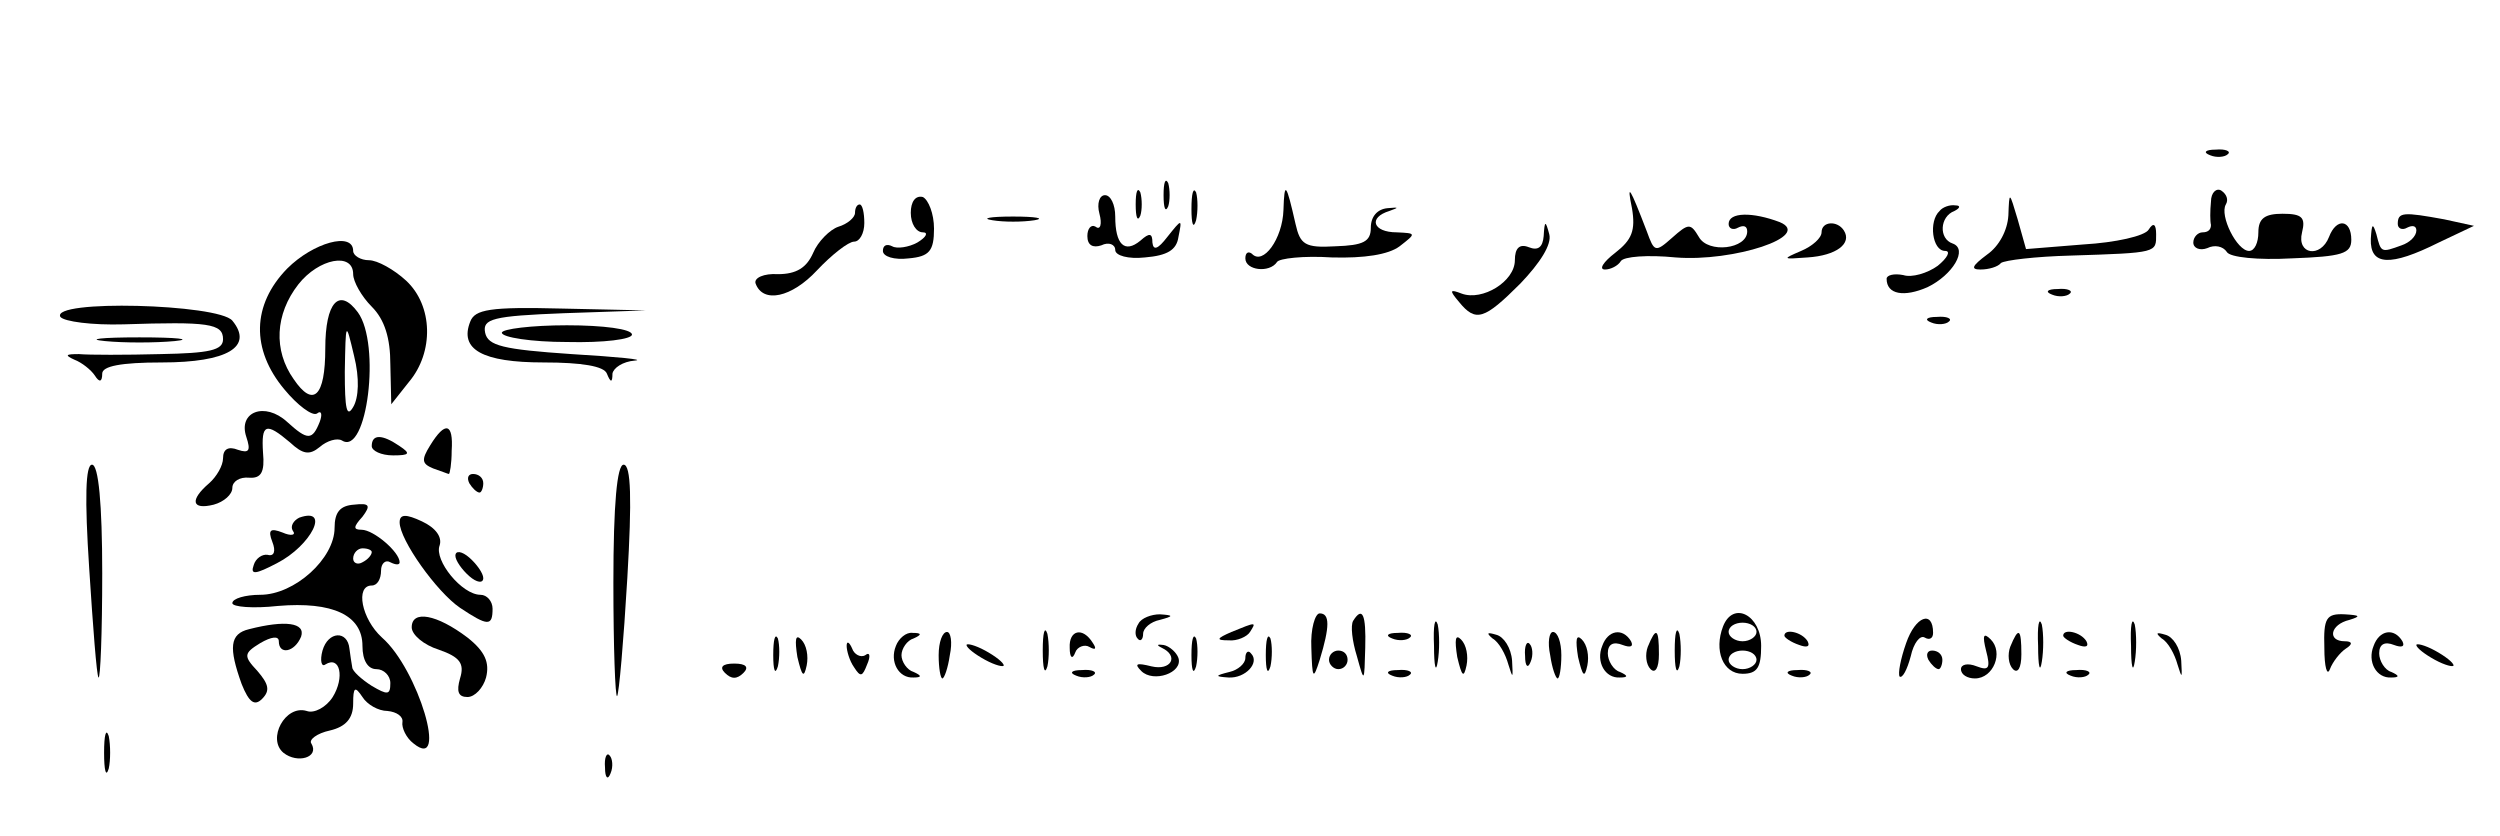 <?xml version="1.0" standalone="no"?>
<!DOCTYPE svg PUBLIC "-//W3C//DTD SVG 20010904//EN"
 "http://www.w3.org/TR/2001/REC-SVG-20010904/DTD/svg10.dtd">
<svg version="1.0" xmlns="http://www.w3.org/2000/svg"
 width="269pt" height="90pt" viewBox="0 0 269 90"
 preserveAspectRatio="xMidYMid meet">

<g transform="translate(0,90) scale(0.1,-0.1)"
fill="#000000" stroke="none">
<path d="M2378 733 c7 -3 16 -2 19 1 4 3 -2 6 -13 5 -11 0 -14 -3 -6 -6z"/>
<path d="M1252 690 c0 -14 2 -19 5 -12 2 6 2 18 0 25 -3 6 -5 1 -5 -13z"/>
<path d="M1222 680 c0 -14 2 -19 5 -12 2 6 2 18 0 25 -3 6 -5 1 -5 -13z"/>
<path d="M1282 675 c0 -16 2 -22 5 -12 2 9 2 23 0 30 -3 6 -5 -1 -5 -18z"/>
<path d="M1381 674 c-1 -31 -22 -60 -34 -47 -4 3 -7 1 -7 -5 0 -13 26 -16 34
-4 2 4 29 7 59 5 35 -1 61 3 73 12 18 14 18 14 -3 15 -26 0 -31 16 -8 23 11 4
10 4 -2 3 -11 -1 -18 -9 -18 -21 0 -15 -8 -19 -38 -20 -33 -2 -38 2 -43 24
-10 44 -12 47 -13 15z"/>
<path d="M1756 676 c4 -24 0 -34 -18 -48 -13 -10 -18 -18 -11 -18 6 0 14 4 17
9 3 5 29 7 59 4 62 -5 148 23 112 38 -29 11 -55 11 -55 -2 0 -5 5 -7 10 -4 6
3 10 2 10 -4 0 -19 -42 -24 -52 -6 -9 15 -11 15 -29 -1 -18 -16 -19 -15 -27 7
-18 47 -22 54 -16 25z"/>
<path d="M2379 683 c-1 -10 -1 -21 0 -25 0 -5 -3 -8 -9 -8 -5 0 -10 -5 -10
-11 0 -6 7 -9 15 -6 8 4 17 2 21 -4 3 -6 34 -9 70 -7 54 2 64 5 64 20 0 22
-16 24 -24 3 -9 -23 -35 -19 -29 5 4 16 0 20 -21 20 -19 0 -26 -5 -26 -20 0
-11 -4 -20 -10 -20 -13 0 -32 38 -25 50 3 5 1 11 -5 15 -5 3 -11 -2 -11 -12z"/>
<path d="M980 671 c0 -12 6 -21 13 -21 6 0 4 -5 -6 -11 -9 -5 -22 -7 -27 -4
-6 3 -10 1 -10 -5 0 -6 12 -10 28 -8 22 2 27 8 27 32 0 16 -6 31 -12 34 -8 2
-13 -5 -13 -17z"/>
<path d="M1183 670 c3 -11 1 -18 -4 -14 -5 3 -9 -2 -9 -10 0 -10 6 -13 15 -10
8 4 15 1 15 -5 0 -6 14 -10 32 -8 24 2 34 8 36 22 4 20 4 20 -12 0 -10 -13
-15 -15 -16 -6 0 10 -3 11 -13 2 -17 -14 -27 -4 -27 26 0 13 -5 23 -11 23 -6
0 -9 -9 -6 -20z"/>
<path d="M2161 668 c-1 -16 -10 -33 -23 -42 -16 -12 -18 -16 -7 -16 9 0 19 3
22 7 4 3 37 7 75 8 94 3 92 3 92 23 0 11 -3 13 -8 5 -4 -7 -36 -14 -70 -16
l-62 -5 -9 32 c-9 30 -9 31 -10 4z"/>
<path d="M920 671 c0 -5 -8 -12 -18 -15 -9 -3 -22 -16 -27 -28 -7 -16 -18 -23
-38 -23 -15 1 -26 -4 -24 -10 8 -22 39 -15 66 14 16 17 34 31 40 31 6 0 11 9
11 20 0 11 -2 20 -5 20 -3 0 -5 -4 -5 -9z"/>
<path d="M2087 673 c-12 -11 -8 -43 6 -43 6 0 3 -7 -8 -16 -11 -8 -28 -13 -37
-10 -10 2 -18 0 -18 -4 0 -17 19 -20 44 -9 27 13 44 41 27 47 -15 5 -14 29 2
35 6 3 7 6 1 6 -6 1 -14 -2 -17 -6z"/>
<path d="M1068 663 c12 -2 32 -2 45 0 12 2 2 4 -23 4 -25 0 -35 -2 -22 -4z"/>
<path d="M2580 659 c0 -5 5 -7 10 -4 6 3 10 2 10 -3 0 -6 -7 -13 -16 -16 -22
-8 -22 -8 -27 12 -4 13 -5 11 -6 -5 -1 -29 21 -30 73 -4 l38 18 -32 7 c-44 8
-50 8 -50 -5z"/>
<path d="M1661 646 c-1 -12 -6 -16 -16 -12 -10 4 -15 -1 -15 -14 0 -23 -35
-44 -57 -36 -13 5 -14 4 -3 -9 18 -22 27 -19 66 20 21 22 34 42 31 53 -4 15
-5 15 -6 -2z"/>
<path d="M1960 650 c0 -6 -10 -15 -22 -20 -21 -9 -20 -9 7 -7 31 2 48 15 39
29 -7 11 -24 10 -24 -2z"/>
<path d="M309 611 c-38 -39 -39 -87 -3 -130 14 -17 30 -29 35 -26 5 4 6 -1 3
-9 -8 -20 -13 -20 -35 0 -24 22 -53 11 -44 -16 5 -15 3 -18 -9 -14 -10 4 -16
1 -16 -9 0 -8 -7 -20 -15 -27 -21 -18 -19 -29 5 -23 11 3 20 11 20 18 0 7 8
12 18 11 13 -1 17 6 15 27 -2 31 3 33 29 11 14 -13 21 -14 32 -5 8 7 19 10 24
7 27 -17 42 104 17 138 -20 27 -35 11 -35 -39 0 -52 -13 -64 -34 -33 -22 31
-20 70 5 102 22 28 59 35 59 11 0 -8 9 -24 20 -35 14 -14 20 -34 20 -62 l1
-43 19 24 c27 32 26 82 -3 109 -13 12 -31 22 -40 22 -9 0 -17 5 -17 10 0 21
-43 9 -71 -19z m71 -149 c-7 -12 -9 -2 -9 38 1 55 1 55 10 17 6 -24 5 -45 -1
-55z"/>
<path d="M2208 583 c7 -3 16 -2 19 1 4 3 -2 6 -13 5 -11 0 -14 -3 -6 -6z"/>
<path d="M65 559 c4 -5 34 -9 68 -8 91 3 107 1 107 -16 0 -12 -15 -15 -67 -16
-38 -1 -77 -1 -88 0 -14 0 -16 -1 -5 -6 8 -3 18 -11 22 -17 5 -8 8 -7 8 2 0 8
20 12 64 12 71 0 99 17 76 45 -15 18 -196 23 -185 4z"/>
<path d="M506 554 c-12 -30 13 -44 79 -44 41 0 65 -4 68 -12 4 -10 6 -10 6 0
1 6 11 13 24 14 12 1 -18 4 -68 7 -74 5 -90 9 -93 23 -3 15 8 18 85 21 l88 3
-91 2 c-77 2 -93 -1 -98 -14z"/>
<path d="M2078 553 c7 -3 16 -2 19 1 4 3 -2 6 -13 5 -11 0 -14 -3 -6 -6z"/>
<path d="M540 542 c0 -5 32 -10 70 -10 40 -1 70 3 70 8 0 6 -31 10 -70 10 -38
0 -70 -4 -70 -8z"/>
<path d="M113 533 c20 -2 54 -2 75 0 20 2 3 4 -38 4 -41 0 -58 -2 -37 -4z"/>
<path d="M463 421 c-10 -16 -9 -20 3 -25 9 -3 16 -6 17 -6 1 0 3 11 3 25 2 30
-7 32 -23 6z"/>
<path d="M400 420 c0 -5 10 -10 23 -10 18 0 19 2 7 10 -19 13 -30 13 -30 0z"/>
<path d="M96 288 c4 -62 8 -115 10 -117 2 -2 4 48 4 112 0 75 -4 117 -11 117
-7 0 -8 -36 -3 -112z"/>
<path d="M660 273 c0 -69 2 -124 4 -122 2 2 7 59 11 127 5 85 4 122 -4 122 -7
0 -11 -42 -11 -127z"/>
<path d="M505 380 c3 -5 8 -10 11 -10 2 0 4 5 4 10 0 6 -5 10 -11 10 -5 0 -7
-4 -4 -10z"/>
<path d="M360 332 c0 -33 -43 -72 -80 -72 -16 0 -30 -4 -30 -9 0 -4 22 -6 49
-3 59 5 91 -10 91 -43 0 -16 6 -25 15 -25 8 0 15 -7 15 -15 0 -13 -3 -13 -20
-3 -11 7 -21 16 -21 20 -1 5 -2 13 -3 20 -2 20 -23 19 -29 -2 -3 -11 -1 -18 3
-15 16 10 21 -14 8 -35 -7 -11 -20 -18 -28 -15 -23 7 -43 -30 -25 -45 15 -12
39 -5 30 10 -3 4 6 11 20 14 17 4 25 13 25 29 0 18 2 19 10 7 5 -8 17 -15 27
-15 10 -1 17 -6 16 -12 -1 -6 4 -17 12 -23 38 -31 5 80 -34 114 -22 20 -29 56
-11 56 6 0 10 7 10 16 0 8 5 12 10 9 6 -3 10 -3 10 0 0 11 -28 35 -41 35 -9 0
-9 3 1 14 9 12 8 15 -9 13 -15 -1 -21 -8 -21 -25z m40 -26 c0 -3 -4 -8 -10
-11 -5 -3 -10 -1 -10 4 0 6 5 11 10 11 6 0 10 -2 10 -4z"/>
<path d="M322 343 c-6 -3 -10 -9 -7 -14 4 -5 -2 -6 -11 -2 -13 5 -16 3 -11
-10 4 -10 2 -16 -5 -14 -6 1 -13 -4 -15 -11 -4 -11 2 -10 25 2 37 19 58 61 24
49z"/>
<path d="M430 338 c0 -19 40 -75 65 -92 30 -20 35 -20 35 -1 0 8 -6 15 -13 15
-20 0 -50 37 -44 53 3 9 -4 19 -19 26 -17 8 -24 8 -24 -1z"/>
<path d="M490 302 c0 -5 7 -15 15 -22 8 -7 15 -8 15 -2 0 5 -7 15 -15 22 -8 7
-15 8 -15 2z"/>
<path d="M443 225 c0 -8 13 -19 29 -24 23 -8 28 -15 23 -31 -4 -14 -2 -20 8
-20 8 0 17 10 20 21 4 16 -1 28 -20 43 -33 25 -60 30 -60 11z"/>
<path d="M1225 229 c-4 -6 -4 -13 -1 -16 3 -4 6 -1 6 5 0 6 8 13 18 15 15 4
15 5 0 6 -9 0 -20 -4 -23 -10z"/>
<path d="M1411 203 c1 -34 2 -35 9 -13 11 36 11 50 0 50 -5 0 -10 -17 -9 -37z"/>
<path d="M1456 232 c-3 -5 -1 -22 4 -38 8 -29 8 -29 9 9 1 36 -3 45 -13 29z"/>
<path d="M1543 205 c0 -22 2 -30 4 -17 2 12 2 30 0 40 -3 9 -5 -1 -4 -23z"/>
<path d="M1854 226 c-10 -26 0 -51 21 -51 16 0 20 7 20 30 0 33 -30 49 -41 21z
m36 -6 c0 -5 -7 -10 -15 -10 -8 0 -15 5 -15 10 0 6 7 10 15 10 8 0 15 -4 15
-10z m0 -30 c0 -5 -7 -10 -15 -10 -8 0 -15 5 -15 10 0 6 7 10 15 10 8 0 15 -4
15 -10z"/>
<path d="M2051 208 c-6 -17 -9 -33 -7 -36 3 -2 8 7 12 22 3 14 10 23 15 20 5
-3 9 -1 9 5 0 25 -19 18 -29 -11z"/>
<path d="M2193 205 c0 -22 2 -30 4 -17 2 12 2 30 0 40 -3 9 -5 -1 -4 -23z"/>
<path d="M2293 205 c0 -22 2 -30 4 -17 2 12 2 30 0 40 -3 9 -5 -1 -4 -23z"/>
<path d="M2501 203 c0 -21 3 -31 6 -23 3 8 11 18 17 22 8 5 7 8 -1 8 -19 0
-16 18 5 23 13 4 11 5 -5 6 -20 1 -23 -4 -22 -36z"/>
<path d="M268 223 c-21 -5 -22 -20 -8 -59 8 -20 14 -24 22 -16 9 9 7 16 -5 30
-15 16 -15 19 3 30 12 7 20 8 20 2 0 -15 17 -12 24 5 5 15 -17 18 -56 8z"/>
<path d="M1122 200 c0 -19 2 -27 5 -17 2 9 2 25 0 35 -3 9 -5 1 -5 -18z"/>
<path d="M1325 220 c-16 -7 -17 -9 -3 -9 9 -1 20 4 23 9 7 11 7 11 -20 0z"/>
<path d="M1802 200 c0 -19 2 -27 5 -17 2 9 2 25 0 35 -3 9 -5 1 -5 -18z"/>
<path d="M832 195 c0 -16 2 -22 5 -12 2 9 2 23 0 30 -3 6 -5 -1 -5 -18z"/>
<path d="M858 193 c5 -21 7 -23 10 -9 2 10 0 22 -6 28 -6 6 -7 0 -4 -19z"/>
<path d="M964 205 c-7 -17 3 -35 19 -34 9 0 9 2 0 6 -7 2 -13 11 -13 18 0 7 6
16 13 18 9 4 9 6 -1 6 -7 1 -15 -6 -18 -14z"/>
<path d="M1010 195 c0 -14 2 -25 4 -25 2 0 6 11 8 25 3 14 1 25 -3 25 -5 0 -9
-11 -9 -25z"/>
<path d="M1151 203 c0 -11 3 -13 6 -5 2 6 10 9 15 6 7 -4 8 -2 4 4 -11 18 -26
14 -25 -5z"/>
<path d="M1282 195 c0 -16 2 -22 5 -12 2 9 2 23 0 30 -3 6 -5 -1 -5 -18z"/>
<path d="M1362 195 c0 -16 2 -22 5 -12 2 9 2 23 0 30 -3 6 -5 -1 -5 -18z"/>
<path d="M1498 213 c7 -3 16 -2 19 1 4 3 -2 6 -13 5 -11 0 -14 -3 -6 -6z"/>
<path d="M1568 193 c5 -21 7 -23 10 -9 2 10 0 22 -6 28 -6 6 -7 0 -4 -19z"/>
<path d="M1606 213 c7 -4 14 -17 17 -28 5 -16 5 -15 4 4 -1 14 -9 26 -17 28
-10 3 -11 2 -4 -4z"/>
<path d="M1668 195 c2 -14 6 -25 8 -25 2 0 4 11 4 25 0 14 -4 25 -9 25 -4 0
-6 -11 -3 -25z"/>
<path d="M1698 193 c5 -21 7 -23 10 -9 2 10 0 22 -6 28 -6 6 -7 0 -4 -19z"/>
<path d="M1724 205 c-7 -17 3 -35 19 -34 9 0 9 2 0 6 -7 2 -13 12 -13 20 0 10
6 13 16 9 8 -3 12 -2 9 4 -9 15 -25 12 -31 -5z"/>
<path d="M1773 204 c-3 -8 -2 -19 3 -24 5 -5 9 1 9 16 0 28 -3 30 -12 8z"/>
<path d="M1920 216 c0 -2 7 -7 16 -10 8 -3 12 -2 9 4 -6 10 -25 14 -25 6z"/>
<path d="M2137 200 c5 -19 3 -22 -10 -17 -10 4 -17 2 -17 -3 0 -6 7 -10 15
-10 20 0 31 28 17 42 -8 8 -9 4 -5 -12z"/>
<path d="M2163 204 c-3 -8 -2 -19 3 -24 5 -5 9 1 9 16 0 28 -3 30 -12 8z"/>
<path d="M2220 216 c0 -2 7 -7 16 -10 8 -3 12 -2 9 4 -6 10 -25 14 -25 6z"/>
<path d="M2326 213 c7 -4 14 -17 17 -28 5 -16 5 -15 4 4 -1 14 -9 26 -17 28
-10 3 -11 2 -4 -4z"/>
<path d="M2554 205 c-7 -17 3 -35 19 -34 9 0 9 2 0 6 -7 2 -13 12 -13 20 0 10
6 13 16 9 8 -3 12 -2 9 4 -9 15 -25 12 -31 -5z"/>
<path d="M911 205 c0 -5 3 -16 8 -23 7 -11 9 -10 14 3 4 9 3 14 -2 10 -5 -3
-12 1 -14 7 -3 7 -6 9 -6 3z"/>
<path d="M1040 206 c0 -3 9 -10 20 -16 11 -6 20 -8 20 -6 0 3 -9 10 -20 16
-11 6 -20 8 -20 6z"/>
<path d="M1250 203 c19 -9 10 -25 -11 -20 -16 4 -19 3 -11 -5 13 -13 45 -2 40
14 -2 6 -10 13 -16 14 -7 1 -8 0 -2 -3z"/>
<path d="M1641 194 c0 -11 3 -14 6 -6 3 7 2 16 -1 19 -3 4 -6 -2 -5 -13z"/>
<path d="M2600 206 c0 -3 9 -10 20 -16 11 -6 20 -8 20 -6 0 3 -9 10 -20 16
-11 6 -20 8 -20 6z"/>
<path d="M1340 192 c0 -6 -8 -13 -17 -15 -16 -4 -16 -5 -1 -6 18 -1 34 16 24
26 -3 4 -6 1 -6 -5z"/>
<path d="M1430 190 c0 -5 5 -10 10 -10 6 0 10 5 10 10 0 6 -4 10 -10 10 -5 0
-10 -4 -10 -10z"/>
<path d="M2075 190 c3 -5 8 -10 11 -10 2 0 4 5 4 10 0 6 -5 10 -11 10 -5 0 -7
-4 -4 -10z"/>
<path d="M780 176 c7 -7 13 -7 20 0 6 6 3 10 -10 10 -13 0 -16 -4 -10 -10z"/>
<path d="M1158 173 c7 -3 16 -2 19 1 4 3 -2 6 -13 5 -11 0 -14 -3 -6 -6z"/>
<path d="M1498 173 c7 -3 16 -2 19 1 4 3 -2 6 -13 5 -11 0 -14 -3 -6 -6z"/>
<path d="M1928 173 c7 -3 16 -2 19 1 4 3 -2 6 -13 5 -11 0 -14 -3 -6 -6z"/>
<path d="M2228 173 c7 -3 16 -2 19 1 4 3 -2 6 -13 5 -11 0 -14 -3 -6 -6z"/>
<path d="M112 90 c0 -19 2 -27 5 -17 2 9 2 25 0 35 -3 9 -5 1 -5 -18z"/>
<path d="M651 74 c0 -11 3 -14 6 -6 3 7 2 16 -1 19 -3 4 -6 -2 -5 -13z"/>
</g>
</svg>
